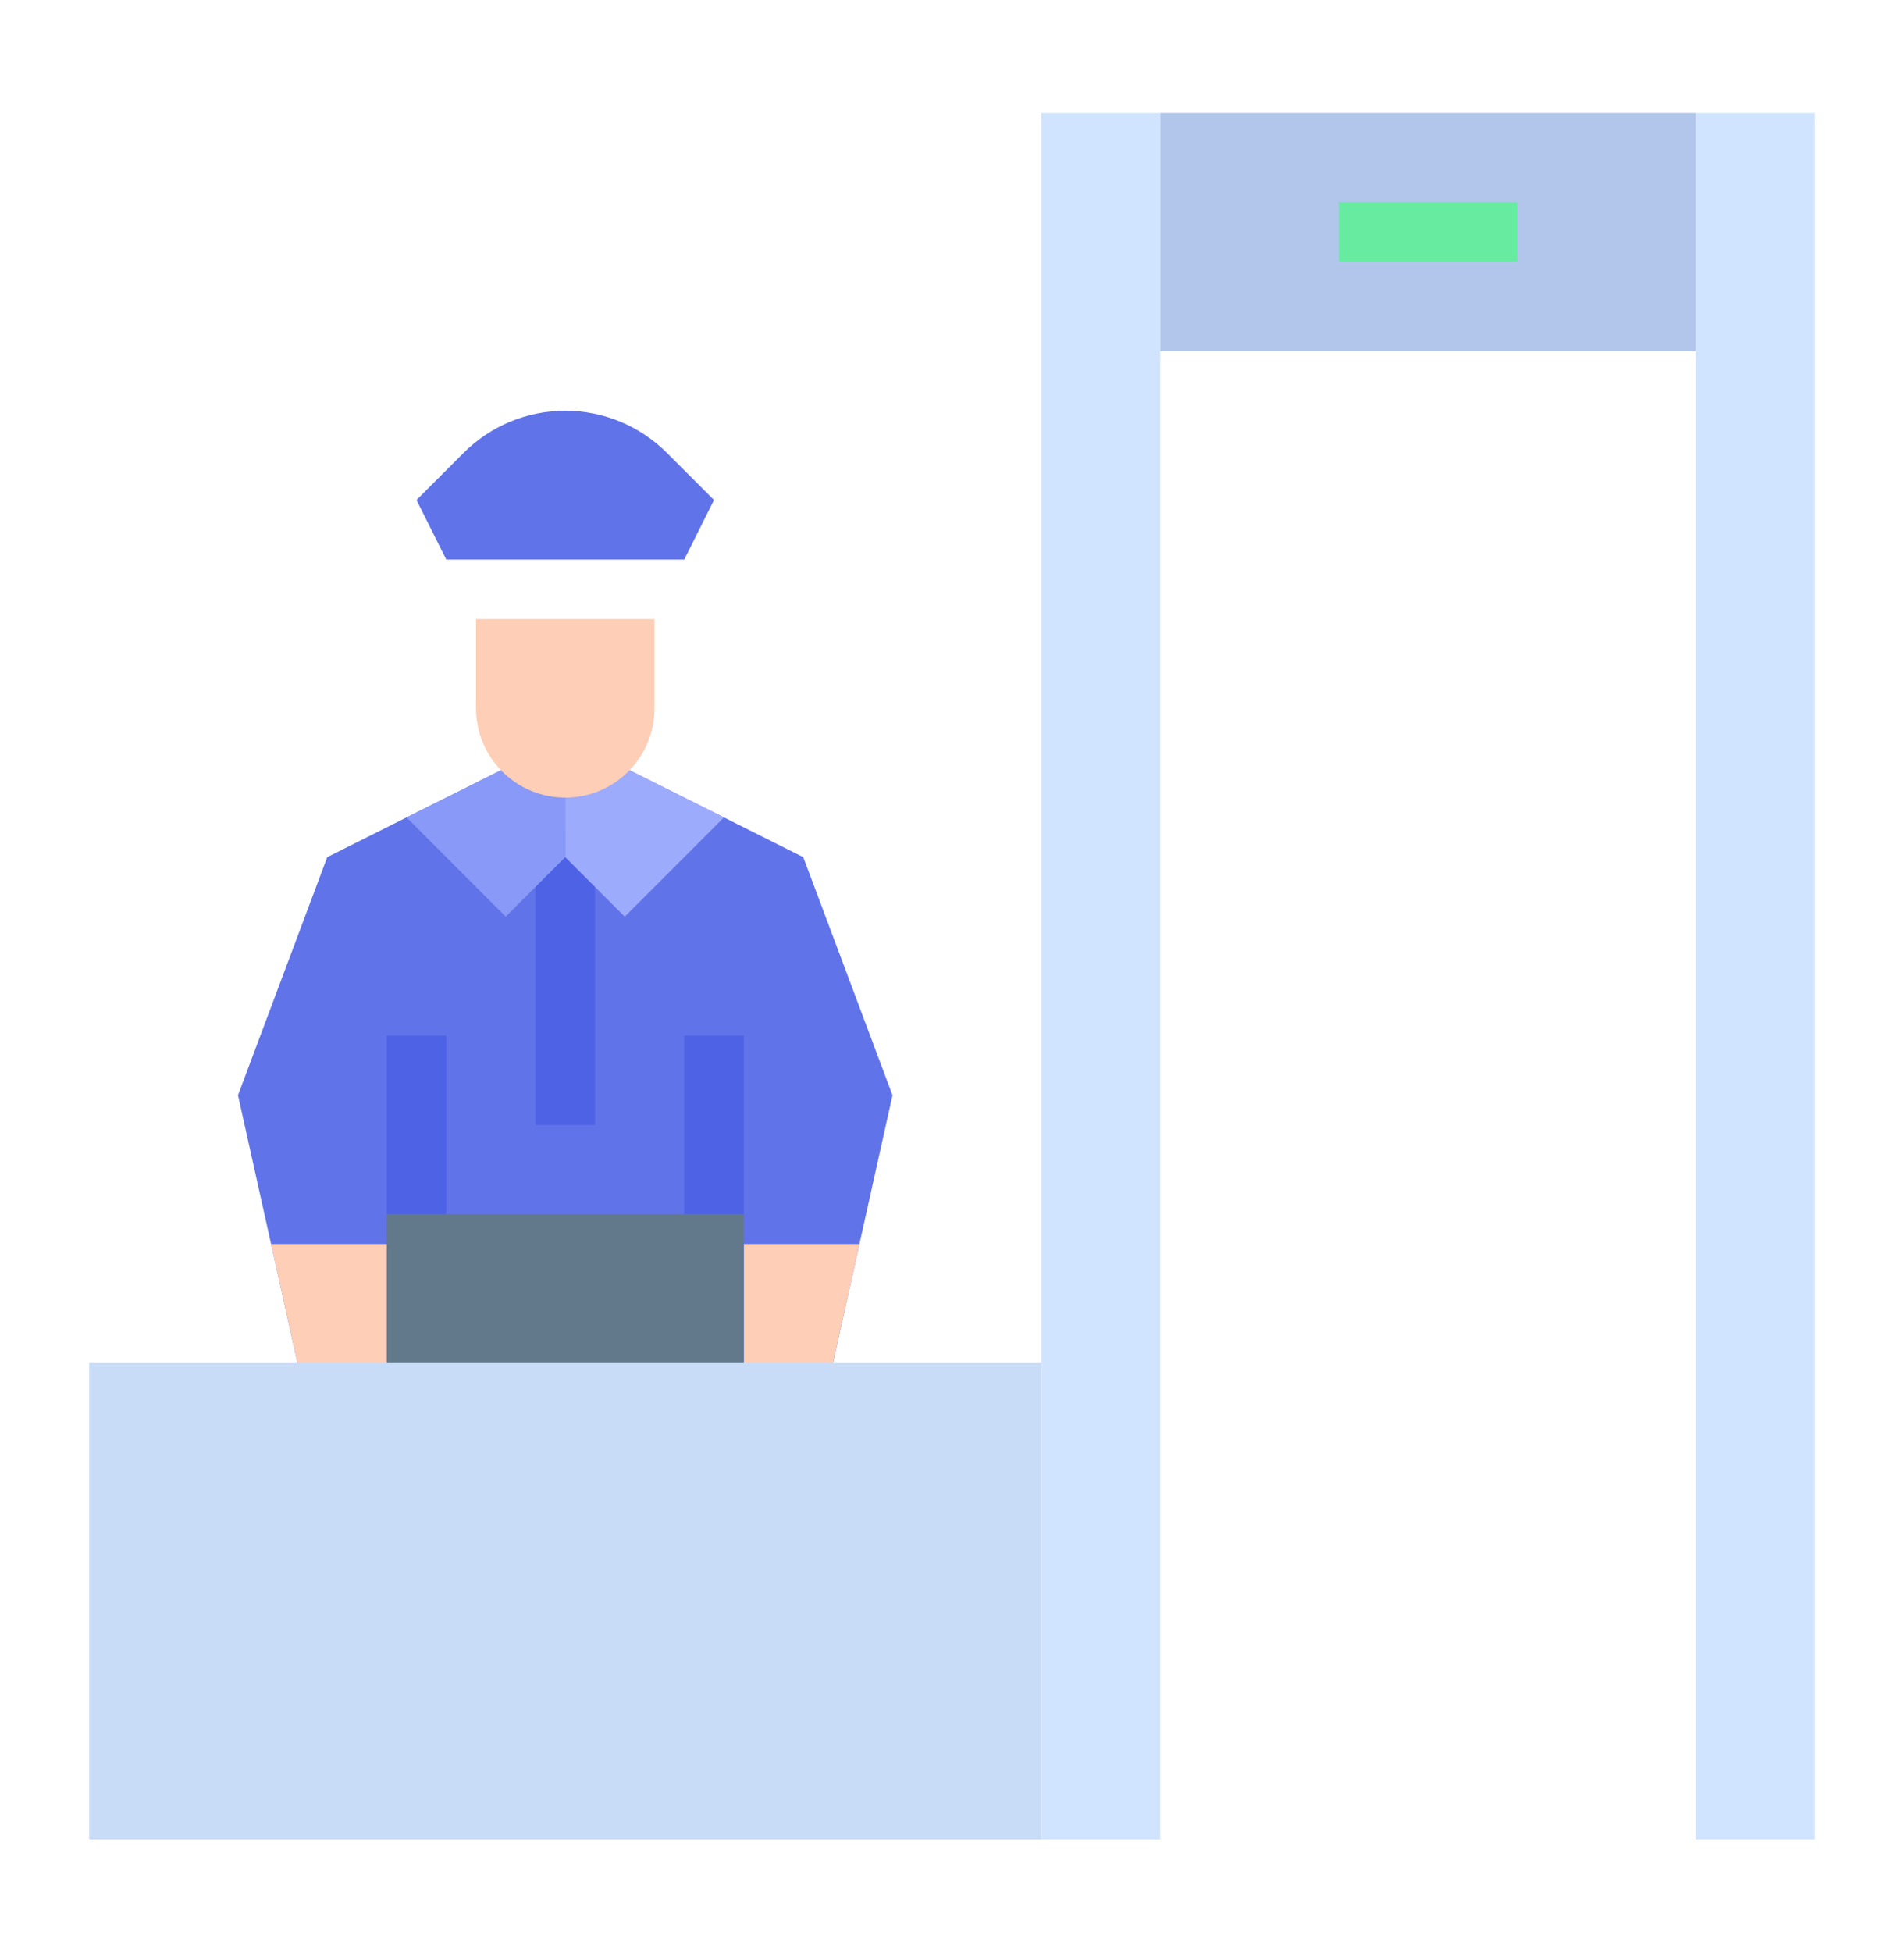 <svg width="40" height="41" viewBox="0 0 40 41" fill="none" xmlns="http://www.w3.org/2000/svg">
<path d="M18.75 23L18.055 26.125L17.5 28.625H6.25L5.695 26.125L5 23L6.875 18L8.541 17.166L10.625 16.125H13.125L15.209 17.166L16.875 18L18.75 23Z" fill="#6173E8"/>
<path d="M11.25 17.375H12.5V23.625H11.25V17.375Z" fill="#4E62E6"/>
<path d="M8.125 21.75H9.375V25.5H8.125V21.75Z" fill="#4E62E6"/>
<path d="M14.375 21.75H15.625V25.5H14.375V21.75Z" fill="#4E62E6"/>
<path d="M11.875 16.125V18L10.625 19.25L8.541 17.166L10.625 16.125H11.875Z" fill="#8899F7"/>
<path d="M15.209 17.166L13.125 19.25L11.875 18V16.125H13.125L15.209 17.166Z" fill="#9DABFC"/>
<path d="M1.875 28.625H21.875V38.625H1.875V28.625Z" fill="#C8DBF7"/>
<path d="M18.055 26.125L17.5 28.625H15.625V26.125H18.055Z" fill="#FFCEB6"/>
<path d="M21.875 2.375H24.375V38.625H21.875V2.375Z" fill="#D1E4FF"/>
<path d="M35.625 2.375H38.125V38.625H35.625V2.375Z" fill="#D1E4FF"/>
<path d="M24.375 2.375H35.625V7.375H24.375V2.375Z" fill="#B2C6EB"/>
<path d="M28.125 4.25H31.875V5.5H28.125V4.25Z" fill="#67EBA0"/>
<path d="M8.125 25.5H15.625V28.625H8.125V25.5Z" fill="#62798C"/>
<path d="M13.75 13V14.875C13.75 15.372 13.553 15.849 13.201 16.201C12.849 16.552 12.372 16.75 11.875 16.75C11.378 16.75 10.901 16.552 10.549 16.201C10.197 15.849 10 15.372 10 14.875V13H13.75Z" fill="#FFCEB6"/>
<path d="M9.375 11.75L8.75 10.5L9.741 9.509C10.021 9.229 10.354 9.006 10.72 8.855C11.086 8.703 11.479 8.625 11.875 8.625C12.675 8.625 13.443 8.943 14.009 9.509L15 10.5L14.375 11.75H9.375Z" fill="#6173E8"/>
<path d="M8.125 26.125V28.625H6.25L5.695 26.125H8.125Z" fill="#FFCEB6"/>
</svg>
